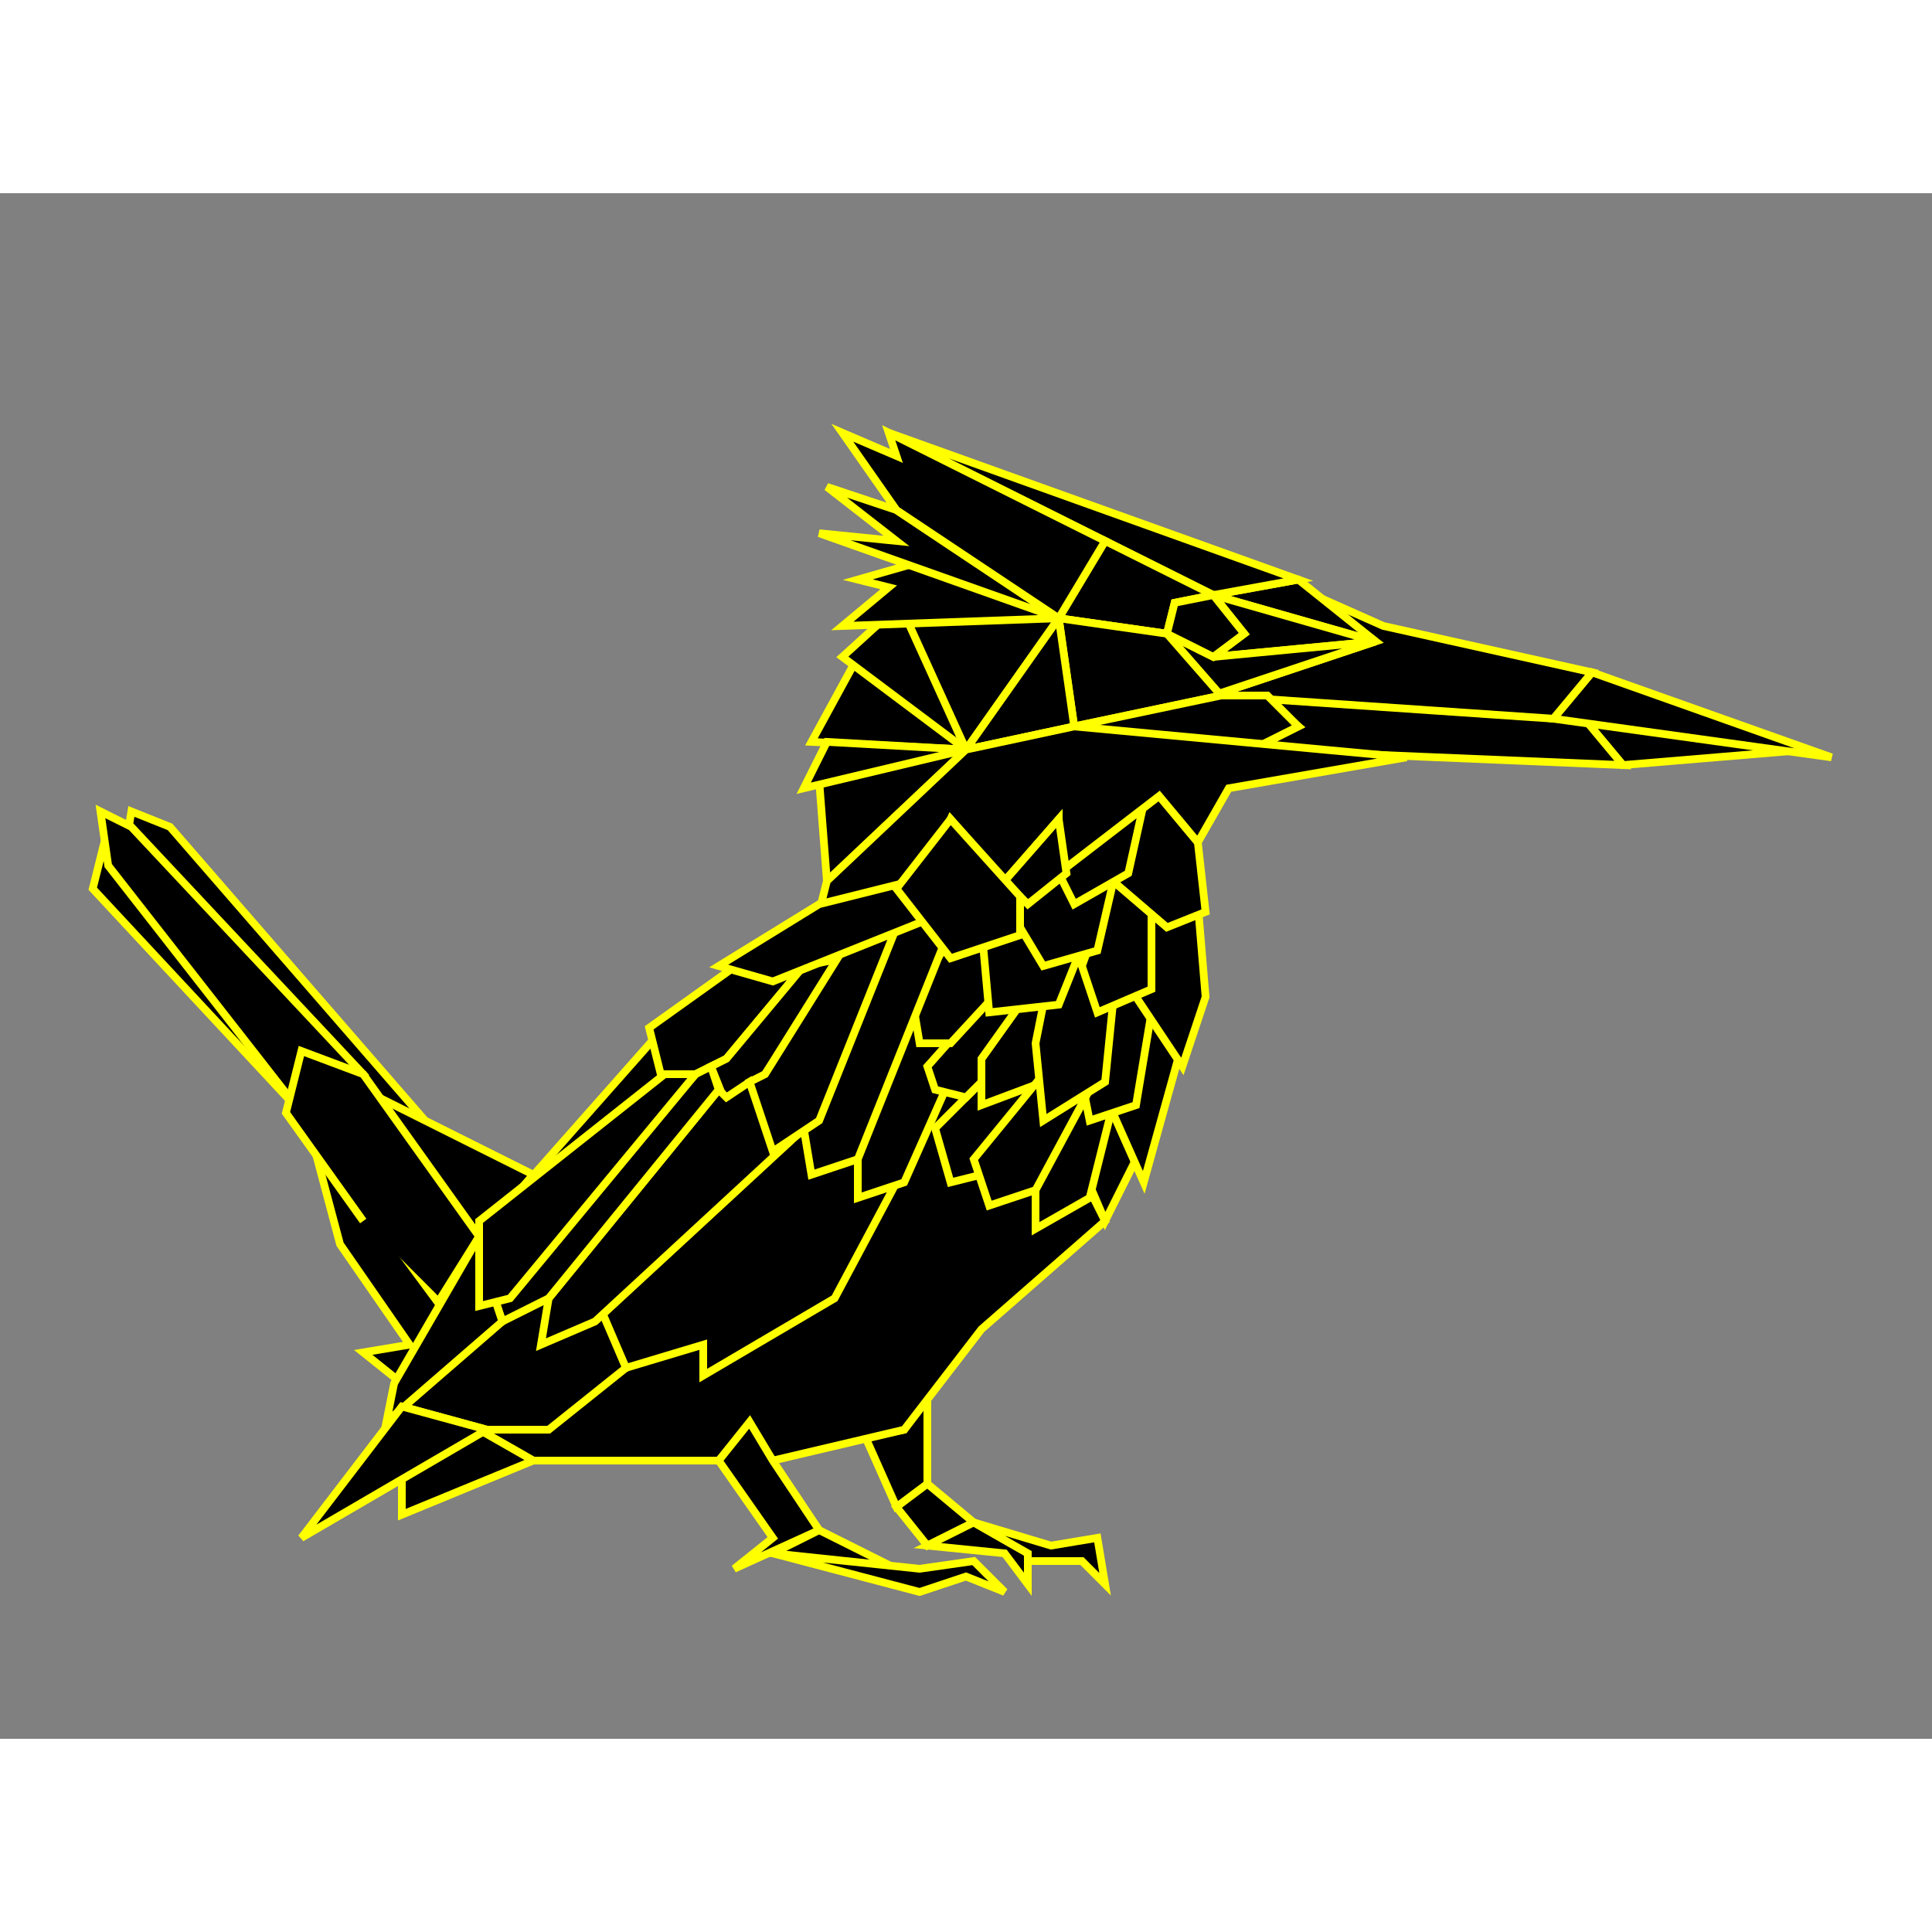 <svg width="1000" height="1000" viewBox="10 10 250 200" style="background-color:" xmlns="http://www.w3.org/2000/svg" xmlns:svg="http://www.w3.org/2000/svg">

    <rect x="10" y="10" width="250" height="200" fill="#808080" stroke="none"/>

    <polygon 
        style="stroke:yellow; stroke-width:1" 
        points="122,171 126,180 130,178 130,166 127,170">
    </polygon>

    <polygon 
        style="stroke:yellow; stroke-width:1"
        points="79,174 103,174 107,170 110,174 127,170 137,157 153,143 151,139 130,120 91,162 72,170">
    </polygon>

    <polygon 
        style="stroke:yellow; stroke-width:1" 
        points="215,78 220,84 244,82">
    </polygon>

    <polygon 
        style="stroke:yellow; stroke-width:1" 
        points="215,78 173,75 178,79 172,82 220,84">
    </polygon>

    <polygon 
        style="stroke:yellow; stroke-width:1" 
        points="216,72 211,78 247,83 216,72">
    </polygon>

    <polygon 
        style="stroke:yellow; stroke-width:1" 
        points="216,72 189,66 180,62 188,68 167,75 211,78">
    </polygon>

    <polygon 
        style="stroke:yellow; stroke-width:1" 
        points="188,68 178,60 167,62">
    </polygon>

    <polygon 
        style="stroke:yellow; stroke-width:1" 
        points="167,62 125,41 178,60">
    </polygon>

    <polygon 
        style="stroke:yellow; stroke-width:1" 
        points="167,62 171,67 167,70 188,68">
    </polygon>

    <polygon 
        style="stroke:yellow; stroke-width:1" 
        points="167,70 161,67 167,75 188,68">
    </polygon>

    <polygon 
        style="stroke:yellow; stroke-width:1" 
        points="167,62 162,63 161,67 147,65 153,55">
    </polygon>

    <polygon 
        style="stroke:yellow; stroke-width:1" 
        points="121,70 115,81 135,82">
    </polygon>

    <polygon 
        style="stroke:yellow; stroke-width:1" 
        points="130,60 119,70 135,82 ">
    </polygon>

    <polygon 
        style="stroke:yellow; stroke-width:1" 
        points="135,82 125,60 147,65">
    </polygon>

    <polygon 
        style="stroke:yellow; stroke-width:1" 
        points="147,65 128,58 121,60 125,61 119,66">
    </polygon>

    <polygon 
        style="stroke:yellow; stroke-width:1" 
        points="147,65 126,51 117,48 126,55 116,54">
    </polygon>

    <polygon 
        style="stroke:yellow; stroke-width:1" 
        points="147,65 126,51 119,41 126,44 125,41 153,55">
    </polygon>

    <polygon 
        style="stroke:yellow; stroke-width:1" 
        points="147,65 149,79 149,79 168,75 161,67">
    </polygon>

    <polygon 
        style="stroke:yellow; stroke-width:1" 
        points="149,79 172,82 178,79 174,75 168,75">
    </polygon>

    <polygon 
        style="stroke:yellow; stroke-width:1" 
        points="149,79 135,82 147,65">
    </polygon>

    <polygon 
        style="stroke:yellow; stroke-width:1" 
        points="116,86 117,99 135,82">
    </polygon>

    <polygon 
        style="stroke:yellow; stroke-width:1" 
        points="117,81 114,87 135,82">
    </polygon>

    <polygon 
        style="stroke:yellow; stroke-width:1" 
        points="157,135 153,143 150,136 154,129">
    </polygon>

    <polygon 
        style="stroke:yellow; stroke-width:1" 
        points="158,115 154,129 158,138 163,120">
    </polygon>

    <polygon 
        style="stroke:yellow; stroke-width:1" 
        points="150,127 144,138 144,144 151,140 154,128 150,127 150,127">
    </polygon>

    <polygon 
        style="stroke:yellow; stroke-width:1" 
        points="153,110 150,125 151,130 157,128 160,110">
    </polygon>

    <polygon 
        style="stroke:yellow; stroke-width:1" 
        points="137,125 131,131 133,138 137,137 144,125">
    </polygon>

    <polygon 
        style="stroke:yellow; stroke-width:1" 
        points="142,115 137,122 137,128 145,125 147,114">
    </polygon>

    <polygon 
        style="stroke:yellow; stroke-width:1" 
        points="136,135 138,141 144,139 151,126 145,124">
    </polygon>

    <polygon 
        style="stroke:yellow; stroke-width:1" 
        points="148,100 144,120 145,130 153,125 154,115">
    </polygon>

    <polygon 
        style="stroke:yellow; stroke-width:1" 
        points="165,102 166,114 163,123 157,114 158,102">
    </polygon>

    <polygon 
        style="stroke:yellow; stroke-width:1" 
        points="154,99 150,110 152,116 159,113 159,99">
    </polygon>

    <polygon 
        style="stroke:yellow; stroke-width:1"
        points="157,90 154,99 161,105 166,103 165,94 160,88">
    </polygon>

    <polygon 
        style="stroke:yellow; stroke-width:1" 
        points="73,170 81,170 91,162 88,150 80,150 62,167">
    </polygon>

    <polygon 
        style="stroke:yellow; stroke-width:1"
        points="126,138 118,153 101,163 101,159 91,162 88,155 114,131">
    </polygon>

    <polygon 
        style="stroke:yellow; stroke-width:1" 
        points="121,140 127,138 135,120 128,115 121,133">
    </polygon>

    <polygon 
        style="stroke:yellow; stroke-width:1"
        points="138,114 130,123 131,126 135,127 137,125 137,122 142,115">
    </polygon>

    <polygon 
        style="stroke:yellow; stroke-width:1" 
        points="132,108 128,114 129,120 133,120 145,107">
    </polygon>

    <polygon 
        style="stroke:yellow; stroke-width:1" 
        points="137,105 138,116 147,115 151,105">
    </polygon>

    <polygon 
        style="stroke:yellow; stroke-width:1" 
        points="141,96 142,105 145,110 152,108 155,95">
    </polygon>

    <polygon 
        style="stroke:yellow; stroke-width:1" 
        points="147,98 149,102 156,98 158,89">
    </polygon>

    <polygon 
        style="stroke:yellow; stroke-width:1"
        
        points="117,99 116,103 129,100 133,91 140,99 147,91 147,98 160,88 165,94 169,87 192,83 149,79 135,82">
    </polygon>

    <polygon 
        style="stroke:yellow; stroke-width:1" 
        points="140,99 143,102 148,98 147,91">
    </polygon>

    <polygon 
        style="stroke:yellow; stroke-width:1" 
        points="95,119 72,145 96,124">
    </polygon>

    <polygon 
        style="stroke:yellow; stroke-width:1" 
        points="108,108 94,118 96,126 104,122 114,110">
    </polygon>

    <polygon 
        style="stroke:yellow; stroke-width:1" 
        points="119,109 109,124 104,128 102,123 104,122 114,110 119,109">
    </polygon>

    <polygon 
        style="stroke:yellow; stroke-width:1"
        points="113,132 87,156 80,159 81,153 103,126 104,127 107,125 110,133">
    </polygon>


    <polygon 
        style="stroke:yellow; stroke-width:1" 
        points="114,131 115,137 121,135 135,100 126,100">
    </polygon>

    <polygon 
        style="stroke:yellow; stroke-width:1" 
        points="126,105 116,130 110,134 107,125 109,124 119,108 126,105">
    </polygon>

    <polygon 
        style="stroke:yellow; stroke-width:1" 
        points="116,102 103,110 110,112 130,104 128,99">
    </polygon>

    <polygon 
        style="stroke:yellow; stroke-width:1" 
        points="133,109 142,106 142,101 133,91 126,100">
    </polygon>

    <polygon 
        style="stroke:yellow; stroke-width:1" 
        points="162,63 161,67 167,70 171,67 167,62">
    </polygon>

    <polygon 
        style="stroke:yellow; stroke-width:1" 
        points="26,96 27,90 32,92 65,130 55,130">
    </polygon>

    <polygon 
        style="stroke:yellow; stroke-width:1" 
        points="79,137 55,125 72,145">
    </polygon>

    <polygon 
        style="stroke:yellow; stroke-width:1" 
        points="22,100 49,129 24,92">
    </polygon>

    <polygon 
        style="stroke:yellow; stroke-width:1" 
        points="23,90 24,97 49,129 57,124 27,92">
    </polygon>

    <polygon 
        style="stroke:yellow; stroke-width:1" 
        points="50,131 54,146 63,159 57,160 62,164 67,154">
    </polygon>

    <polygon 
        style="stroke:yellow; stroke-width:1"
        points="57,143 47,129,49 121,57 124,72 145,67 153,120">
    </polygon>

    <polygon 
        style="stroke:yellow; stroke-width:1"
        
        points="74,153 75,156 81,153 103,126 102,123 100,124">
    </polygon>

    <polygon 
        style="stroke:yellow; stroke-width:1" 
        points="75,156 60,169 61,164 72,145 74,153">
    </polygon>

    <polygon 
        style="stroke:yellow; stroke-width:1" 
        points="72,143 72,154 76,153 100,124 96,124">
    </polygon>

    <polygon 
        style="stroke:yellow; stroke-width:1" 
        points="62,181 79,174 72,170 62,175">
    </polygon>

    <polygon 
        style="stroke:yellow; stroke-width:1" 
        points="62,167 49,184 73,170">
    </polygon>

    <polygon 
        style="stroke:yellow; stroke-width:1"
        points="103,174 107,169 110,174 116,183 105,188 110,184">
    </polygon>

    <polygon 
        style="stroke:yellow; stroke-width:1" 
        points="116,183 126,188 110,186">
    </polygon>

    <polygon 
        style="stroke:yellow; stroke-width:1"     
        points="110,186 129,188 136,187 140,191 135,189 129,191">
    </polygon>

    <polygon 
        style="stroke:yellow; stroke-width:1" 
        points="126,180 130,185 136,182 130,177">
    </polygon>

    <polygon 
        style="stroke:yellow; stroke-width:1" 
        points="130,185 140,186 143,190 143,186 136,182">
    </polygon>

    <polygon 
        style="stroke:yellow; stroke-width:1"
        points="136,182 146,185 152,184 153,190 150,187 143,187 143,186">
    </polygon>

</svg>